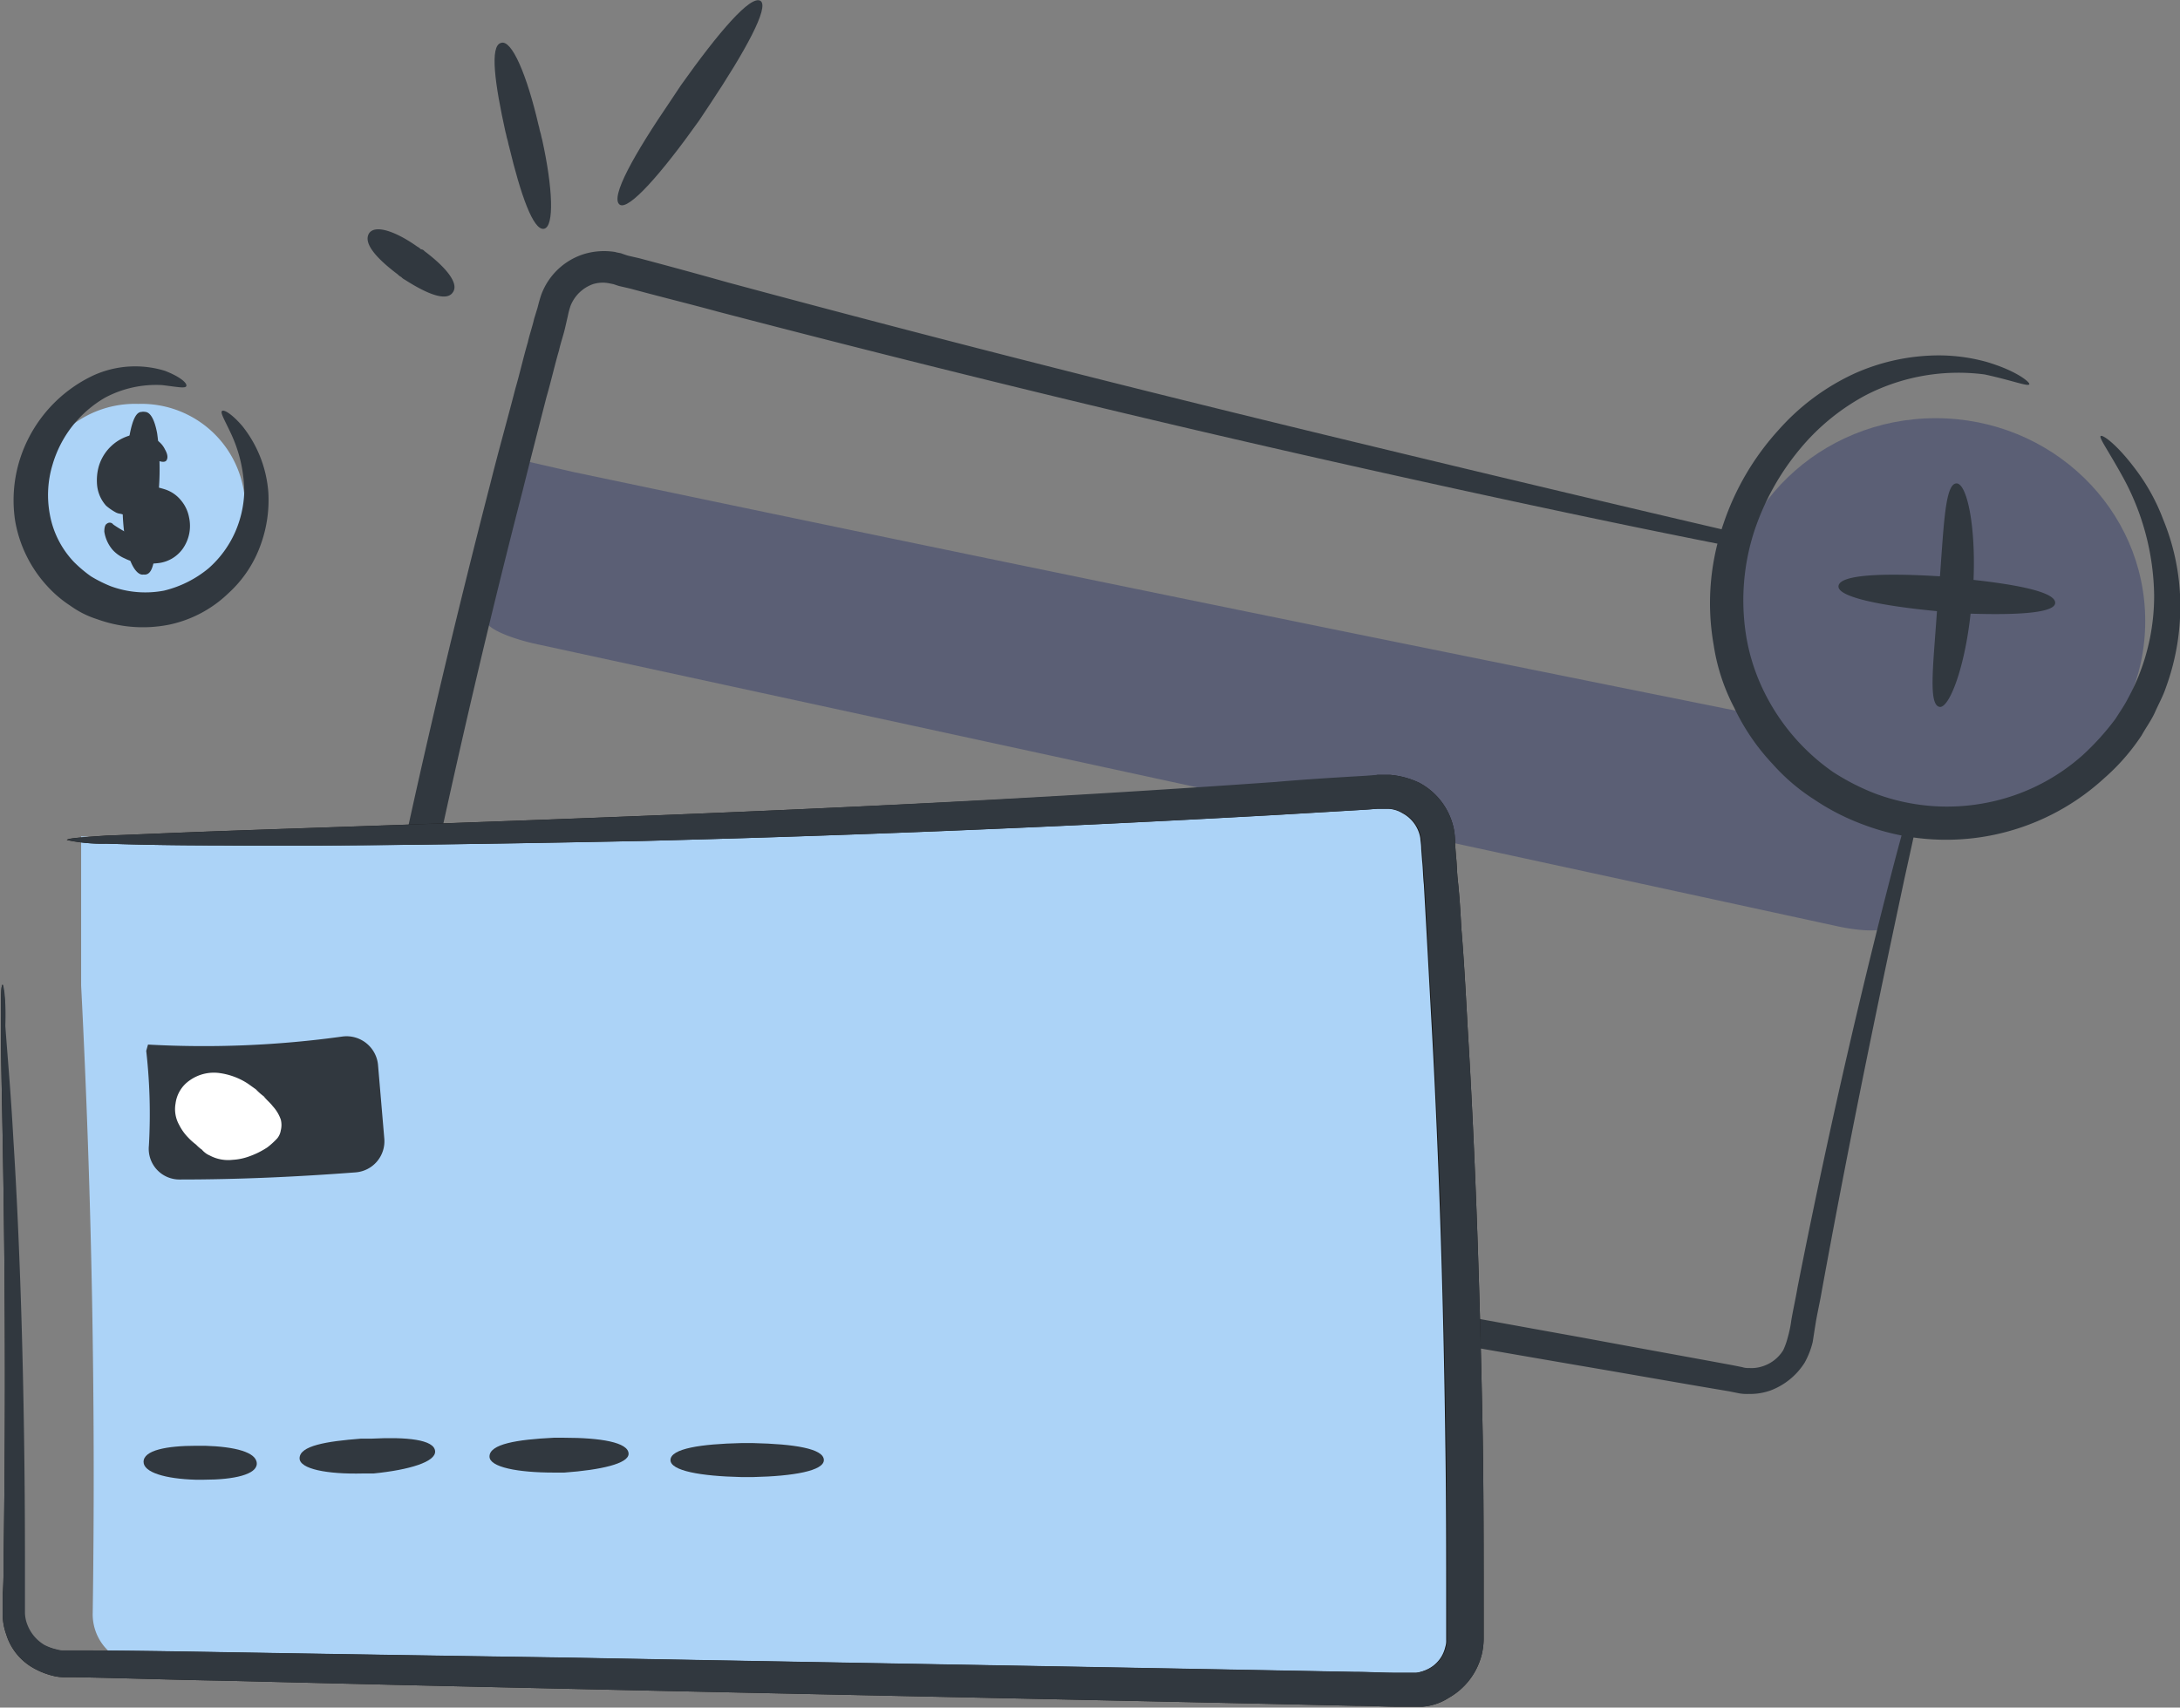 <svg xmlns="http://www.w3.org/2000/svg" xmlns:xlink="http://www.w3.org/1999/xlink" width="217" height="170" viewBox="0 0 217 170">
  <rect x="0" y="0" width="217" height="170" fill="#808080" stroke="none"/>
  <defs>
    <clipPath id="clip-path">
      <rect id="Rectangle_674" data-name="Rectangle 674" width="217" height="170" fill="#fff"/>
    </clipPath>
  </defs>
  <g id="Group_526" data-name="Group 526" transform="translate(-2126 -191)">
    <g id="_22" data-name="22" transform="translate(2126 191)" clip-path="url(#clip-path)">
      <path id="Path_19515" data-name="Path 19515" d="M36.744,23.218c-.621.979.71,2.491,2.84,4.092a1.225,1.225,0,0,0,.355.267,1.223,1.223,0,0,0,.355.267c2.219,1.423,4.171,2.224,4.793,1.245.621-.889-.71-2.491-2.84-4.092a.461.461,0,0,0-.355-.178,1.225,1.225,0,0,0-.355-.267C39.406,23.04,37.365,22.329,36.744,23.218Z" fill="#31383f"/>
      <path id="Path_19516" data-name="Path 19516" d="M49.879,4.27c-1.154.267-.621,4.092.444,8.9.089.267.089.445.178.712s.089.445.177.712c1.154,4.8,2.4,8.362,3.461,8.184s.888-4.092-.177-8.9c-.089-.267-.089-.445-.178-.712s-.089-.445-.177-.712C52.453,7.473,50.944,3.914,49.879,4.27Z" fill="#31383f"/>
      <path id="Path_19517" data-name="Path 19517" d="M75.706.089c-.976-.623-4.171,3.114-7.9,8.362l-.533.8-.533.8C63.1,15.39,60.707,19.66,61.683,20.372c.888.623,4.171-3.113,7.9-8.362l.533-.8.533-.8C74.2,5.071,76.593.712,75.706.089Z" fill="#31383f"/>
      <path id="Path_19518" data-name="Path 19518" d="M56.979,46.97l-6.213-1.423-.621,3.113a41.477,41.477,0,0,1-1.6,13.255c-.178.534,1.864,1.512,4.526,2.135,55.382,12.009,89.818,19.482,129.579,28.111,2.751.623,5.059.623,5.236,0,1.243-5.515,4.083-11.565,3.373-17.525-.089-.623-4.882-1.157-7.544-1.69C141.56,64.5,99.225,55.866,56.979,46.97Z" fill="#5b5f75"/>
      <path id="Path_19519" data-name="Path 19519" d="M192.593,72.412q-.266,0-1.331,3.736c-.71,2.491-1.775,6.138-3.018,10.942-2.485,9.608-5.858,23.574-9.319,41.1-.177,1.067-.444,2.224-.621,3.291a11.559,11.559,0,0,1-.355,1.69,6.972,6.972,0,0,1-.444,1.246,3.717,3.717,0,0,1-2.041,1.6,3.445,3.445,0,0,1-1.332.178,1.952,1.952,0,0,1-.71-.089l-.887-.178c-4.793-.89-9.763-1.779-15-2.758q-15.576-2.8-33.282-6.138c-23.52-4.27-49.613-8.985-77.215-13.966-1.42-.267-2.751-.534-4.171-.712l-1.065-.178a3.831,3.831,0,0,1-.444-.089A.532.532,0,0,1,41,112a3.48,3.48,0,0,1-1.243-.712,3.271,3.271,0,0,1-1.154-2.4,1.964,1.964,0,0,1,.089-.712l.178-.979.444-2.046c1.065-5.426,2.219-10.942,3.372-16.457q4.393-20.683,9.319-39.765c.8-3.2,1.6-6.316,2.4-9.43.444-1.512.8-3.114,1.243-4.626.177-.8.444-1.512.621-2.313l.266-1.156a7.243,7.243,0,0,1,.266-.979,3.758,3.758,0,0,1,2.219-2.135,3.253,3.253,0,0,1,1.6-.089l.444.089.533.178,1.154.267c2.929.8,5.858,1.512,8.786,2.313C94.7,37.1,115.467,42.078,132.863,45.992s31.418,6.85,41.092,8.718c4.881.89,8.609,1.6,11.183,2.046a16.238,16.238,0,0,0,3.9.445,17.193,17.193,0,0,0-3.728-1.156c-2.485-.623-6.212-1.512-11.005-2.669-9.585-2.224-23.519-5.515-40.826-9.7S95.5,34.338,72.422,28.111q-4.26-1.2-8.786-2.4l-1.154-.267-.533-.178c-.177-.089-.444-.089-.71-.178a6.941,6.941,0,0,0-3.018.178,6.649,6.649,0,0,0-4.349,4.092c-.177.534-.266.89-.355,1.245l-.355,1.156c-.178.8-.444,1.512-.621,2.313-.444,1.512-.8,3.113-1.243,4.626-.8,3.114-1.686,6.227-2.485,9.43C45.53,60.848,42.335,74.192,39.406,87.98c-1.154,5.6-2.308,11.031-3.373,16.547l-.444,2.046-.177,1.067a7.213,7.213,0,0,0-.089,1.423,6.75,6.75,0,0,0,2.308,4.893,6.385,6.385,0,0,0,2.4,1.335c.177.089.444.088.71.177a1.316,1.316,0,0,0,.533.089l1.065.178c1.42.267,2.751.534,4.171.712,27.691,4.893,53.7,9.519,77.3,13.7,11.8,2.046,22.9,4,33.282,5.782,5.236.89,10.207,1.779,15,2.58l.888.178a4.309,4.309,0,0,0,1.065.089,6.113,6.113,0,0,0,2.219-.356,6.881,6.881,0,0,0,3.372-2.758,8.19,8.19,0,0,0,.8-2.046c.089-.534.177-1.156.266-1.69.178-1.157.444-2.224.621-3.292,3.2-17.525,6.213-31.58,8.254-41.188,1.065-4.8,1.864-8.54,2.4-11.12A17.337,17.337,0,0,0,192.593,72.412Z" fill="#31383f"/>
      <path id="Path_19520" data-name="Path 19520" d="M14.2,83.71l-6.124-.445V98.121q1.6,31.225,1.154,62.449a5.02,5.02,0,0,0,4.7,5.16l127,2.669a4.915,4.915,0,0,0,4.882-5.071q.132-39.9-2.574-79.618A4.946,4.946,0,0,0,138.1,79Q76.327,83.132,14.2,83.71Z" fill="#acd3f7"/>
      <path id="Path_19521" data-name="Path 19521" d="M.266,98.033c-.178,0-.178,1.334-.178,3.914s.089,6.4.178,11.386c.178,9.875.355,24.2.089,42.078,0,1.156,0,2.224-.089,3.38v1.779a5.989,5.989,0,0,0,.355,2.135,5.78,5.78,0,0,0,2.751,3.381,7.538,7.538,0,0,0,2.13.8,4.677,4.677,0,0,0,1.065.089h.888c4.881.089,9.94.267,15.265.356q15.842.4,33.815.8c23.874.534,50.323,1.067,78.458,1.69,1.42,0,2.84.089,4.26.089h2.307a5.582,5.582,0,0,0,2.663-.89,6.855,6.855,0,0,0,3.284-4.358,6.989,6.989,0,0,0,.177-1.424v-3.2c0-5.6,0-11.209-.089-16.9-.266-14.145-.71-27.756-1.508-40.921-.178-3.292-.355-6.583-.622-9.786-.088-1.6-.177-3.2-.355-4.8-.088-.8-.088-1.6-.177-2.4l-.089-1.156a8.211,8.211,0,0,0-.089-1.334,6.733,6.733,0,0,0-3.461-4.8,8.45,8.45,0,0,0-2.929-.8h-1.242l-1.332.267c-3.017.178-6.035.356-9.052.623-23.786,1.512-45.087,2.491-62.926,3.2s-32.128,1.157-41.98,1.512c-4.881.178-8.7.356-11.272.445-2.574.178-3.905.267-3.905.445a16.744,16.744,0,0,0,3.905.356c2.574.089,6.39.178,11.36.178,9.851.089,24.141-.089,41.98-.445,17.839-.445,39.14-1.245,63.014-2.58l9.053-.534,1.154-.089h.976a2.99,2.99,0,0,1,1.509.445,3.429,3.429,0,0,1,1.775,2.491c0,.178.089.623.089,1.068l.088,1.156c.089.8.089,1.6.178,2.4q.133,2.4.266,4.8c.178,3.2.355,6.494.533,9.7.71,13.077,1.153,26.777,1.331,40.832.089,5.694.089,11.209.089,16.814v3.024a1.96,1.96,0,0,1-.089.712,3.249,3.249,0,0,1-1.6,2.135,3.91,3.91,0,0,1-1.331.445h-1.953c-1.42,0-2.84-.089-4.26-.089-28.045-.534-54.582-.979-78.457-1.424q-17.972-.267-33.815-.533c-5.236-.089-10.384-.178-15.265-.178H6.3a1.949,1.949,0,0,1-.71-.089,5.123,5.123,0,0,1-1.243-.445,4.023,4.023,0,0,1-1.686-1.957A3.5,3.5,0,0,1,2.4,160.57V155.5c0-17.881-.533-32.292-1.154-42.078-.266-4.892-.621-8.718-.8-11.3A14.166,14.166,0,0,0,.266,98.033Z" fill="#1b1b1b"/>
      <path id="Path_19522" data-name="Path 19522" d="M.266,98.033c-.178,0-.178,1.334-.178,3.914s.089,6.4.178,11.386c.178,9.875.355,24.2.089,42.078,0,1.156,0,2.224-.089,3.38v1.779a5.989,5.989,0,0,0,.355,2.135,5.78,5.78,0,0,0,2.751,3.381,7.538,7.538,0,0,0,2.13.8,4.677,4.677,0,0,0,1.065.089h.888c4.881.089,9.94.267,15.265.356q15.842.4,33.815.8c23.874.534,50.323,1.067,78.458,1.69,1.42,0,2.84.089,4.26.089h2.307a5.582,5.582,0,0,0,2.663-.89,6.855,6.855,0,0,0,3.284-4.358,6.989,6.989,0,0,0,.177-1.424v-3.2c0-5.6,0-11.209-.089-16.9-.266-14.145-.71-27.756-1.508-40.921-.178-3.292-.355-6.583-.622-9.786-.088-1.6-.177-3.2-.355-4.8-.088-.8-.088-1.6-.177-2.4l-.089-1.156a8.211,8.211,0,0,0-.089-1.334,6.733,6.733,0,0,0-3.461-4.8,8.45,8.45,0,0,0-2.929-.8h-1.242l-1.154.089c-3.018.178-6.035.356-9.053.623-23.963,1.69-45.264,2.669-63.014,3.38-17.839.712-32.128,1.157-41.98,1.512-4.881.178-8.7.356-11.272.445-2.574.178-3.905.267-3.905.445a16.744,16.744,0,0,0,3.905.356c2.574.089,6.39.178,11.36.178,9.852.089,24.141-.089,41.98-.445C81.83,83.265,103.13,82.465,127,81.13l9.053-.534,1.153-.089h.977a2.99,2.99,0,0,1,1.509.445,3.429,3.429,0,0,1,1.775,2.491c0,.178.088.623.088,1.068l.089,1.156c.089.8.089,1.6.178,2.4q.132,2.4.266,4.8c.177,3.2.355,6.494.532,9.7.71,13.077,1.154,26.777,1.332,40.832.088,5.694.088,11.209.088,16.814v3.024a1.981,1.981,0,0,1-.088.712,3.249,3.249,0,0,1-1.6,2.135,3.917,3.917,0,0,1-1.331.445h-1.953c-1.42,0-2.84-.089-4.26-.089-28.046-.534-54.583-.979-78.457-1.424q-17.972-.267-33.815-.533c-5.236-.089-10.384-.178-15.265-.178H6.39a1.949,1.949,0,0,1-.71-.089,5.123,5.123,0,0,1-1.243-.445,4.023,4.023,0,0,1-1.686-1.957,3.5,3.5,0,0,1-.266-1.246V155.5c0-17.881-.533-32.292-1.154-42.078-.266-4.892-.621-8.718-.8-11.3C.621,99.367.355,98.033.266,98.033Z" fill="#31383f"/>
      <path id="Path_19523" data-name="Path 19523" d="M25.561,145.714c0-1.156-2.219-1.69-5.148-1.779h-.887c-2.929,0-5.236.445-5.236,1.6,0,1.068,2.219,1.691,5.148,1.779h.888C23.342,147.315,25.561,146.782,25.561,145.714Z" fill="#31383f"/>
      <path id="Path_19524" data-name="Path 19524" d="M43.311,144.469c-.089-1.156-2.84-1.423-6.3-1.245H35.945c-3.461.266-6.124.711-6.124,1.957,0,1.067,2.751,1.6,6.3,1.512h1.065C40.737,146.337,43.4,145.537,43.311,144.469Z" fill="#31383f"/>
      <path id="Path_19525" data-name="Path 19525" d="M62.57,144.736c0-1.157-2.84-1.6-6.39-1.6H55.115c-3.639.178-6.39.623-6.39,1.868,0,1.068,2.84,1.6,6.39,1.6H56.18C59.819,146.337,62.57,145.714,62.57,144.736Z" fill="#31383f"/>
      <path id="Path_19526" data-name="Path 19526" d="M82.007,145.359c0-1.157-3.018-1.6-7.011-1.691H73.753c-3.905.089-7.012.534-7.012,1.691,0,1.067,3.018,1.6,7.012,1.69H75C78.99,146.96,82.007,146.426,82.007,145.359Z" fill="#31383f"/>
      <path id="Path_19527" data-name="Path 19527" d="M14.733,103.993a100.423,100.423,0,0,0,19.348-.8,3.146,3.146,0,0,1,3.55,2.847l.621,7.294a3.105,3.105,0,0,1-2.84,3.381c-5.858.445-11.627.711-17.484.711a3.057,3.057,0,0,1-3.106-3.38,55.831,55.831,0,0,0-.266-9.43" fill="#31383f"/>
      <path id="Path_19528" data-name="Path 19528" d="M20.147,114.49a2.931,2.931,0,0,0,1.154.622,3.907,3.907,0,0,0,3.55-.711c.71-.445,2.307-1.424,2.041-2.491a3.823,3.823,0,0,0-1.686-1.868c-1.6-1.335-4.615-2.491-6.213-.445C17.75,111.109,18.638,113.333,20.147,114.49Z" fill="#fff"/>
      <path id="Path_19529" data-name="Path 19529" d="M20.147,114.49s-.177-.178-.532-.623a2.068,2.068,0,0,1-.355-.89,2.934,2.934,0,0,1,0-1.245,1.574,1.574,0,0,1,.621-.979,2.1,2.1,0,0,1,.8-.533c.266-.089.532-.089.976-.178a5.448,5.448,0,0,1,1.6.267c.266.089.444.178.71.267a3.074,3.074,0,0,1,.71.444l.8.534a2,2,0,0,1,.444.445H26v.178a5.042,5.042,0,0,1-.355.622,14.754,14.754,0,0,1-1.243,1.157,4.884,4.884,0,0,1-1.243.8,2.873,2.873,0,0,1-2.13,0c-.621-.089-.888-.356-.888-.267a1.888,1.888,0,0,0,.71.533,3.915,3.915,0,0,0,2.308.445,5.716,5.716,0,0,0,1.686-.356,8.228,8.228,0,0,0,1.775-.889,8.027,8.027,0,0,0,.976-.89,1.679,1.679,0,0,0,.355-.8,2.174,2.174,0,0,0,0-1.068,3.79,3.79,0,0,0-.8-1.334c-.266-.356-.621-.623-.888-.979a5.8,5.8,0,0,1-.8-.711c-.266-.178-.621-.445-.888-.623a6.858,6.858,0,0,0-2.663-.979,4.153,4.153,0,0,0-3.018.712,3.3,3.3,0,0,0-1.42,2.313A3.214,3.214,0,0,0,17.839,112a5,5,0,0,0,.888,1.245,5.747,5.747,0,0,0,.8.712A4.6,4.6,0,0,0,20.147,114.49Z" fill="#fff"/>
      <path id="Path_19530" data-name="Path 19530" d="M192.682,82.02c11.519,0,20.857-9.041,20.857-20.194S204.2,41.633,192.682,41.633s-20.857,9.041-20.857,20.194S181.163,82.02,192.682,82.02Z" fill="#5b5f75"/>
      <path id="Path_19531" data-name="Path 19531" d="M202,38.252c.089-.178-1.243-1.334-4.26-2.224a17.893,17.893,0,0,0-5.681-.623,20.6,20.6,0,0,0-7.455,1.779,22.814,22.814,0,0,0-7.544,5.6,26.293,26.293,0,0,0-5.5,9.341,24.007,24.007,0,0,0-.977,12.1,19.744,19.744,0,0,0,2.042,6.227,21.584,21.584,0,0,0,3.816,5.6,19.724,19.724,0,0,0,4.171,3.558,22.945,22.945,0,0,0,4.882,2.491,23.271,23.271,0,0,0,23.963-4.626,21.093,21.093,0,0,0,3.728-4.27c.443-.8.976-1.512,1.331-2.313s.8-1.6,1.065-2.4A23.531,23.531,0,0,0,217,59.157a22.619,22.619,0,0,0-1.686-7.472,19.859,19.859,0,0,0-2.752-4.982c-1.863-2.491-3.284-3.469-3.461-3.291s.8,1.512,2.219,4.092a25.2,25.2,0,0,1,3.106,11.743,21.3,21.3,0,0,1-1.6,8.184,21.579,21.579,0,0,1-.977,2.046c-.355.712-.8,1.334-1.242,2.046a25.47,25.47,0,0,1-3.284,3.647,20.088,20.088,0,0,1-9.408,4.715A20.415,20.415,0,0,1,186.647,79a23.065,23.065,0,0,1-4.172-2.135,21.042,21.042,0,0,1-6.834-7.917,19.889,19.889,0,0,1-1.775-5.338,22.308,22.308,0,0,1,.71-10.586,25.135,25.135,0,0,1,4.7-8.451,21.891,21.891,0,0,1,6.479-5.249,20.139,20.139,0,0,1,11.8-2.046C200.4,37.9,201.912,38.519,202,38.252Z" fill="#31383f"/>
      <path id="Path_19532" data-name="Path 19532" d="M13.757,60.848a10.324,10.324,0,1,0,0-20.638,10.324,10.324,0,1,0,0,20.638Z" fill="#acd3f7"/>
      <path id="Path_19533" data-name="Path 19533" d="M18.549,38.43c.089-.267-.532-.89-2.13-1.512a10.074,10.074,0,0,0-7.1.445A13.868,13.868,0,0,0,2.13,45.28a13.519,13.519,0,0,0-.621,6.583,12.81,12.81,0,0,0,3.2,6.494,11.734,11.734,0,0,0,2.308,1.957,9.349,9.349,0,0,0,2.663,1.334,13.325,13.325,0,0,0,7.189.534,12.063,12.063,0,0,0,5.858-3.114A11.917,11.917,0,0,0,26,54.087a12.986,12.986,0,0,0,.71-5.071,11.985,11.985,0,0,0-2.574-6.583c-1.065-1.245-1.864-1.69-2.041-1.512s.266.889.888,2.224a13.976,13.976,0,0,1,1.331,5.871,10.823,10.823,0,0,1-.888,3.914,10.429,10.429,0,0,1-2.663,3.647A11.007,11.007,0,0,1,16.33,58.8a9.943,9.943,0,0,1-5.325-.445,13.351,13.351,0,0,1-1.953-.979,12.99,12.99,0,0,1-1.686-1.423,9.23,9.23,0,0,1-2.4-4.715,10.426,10.426,0,0,1,.266-4.982,11.388,11.388,0,0,1,5.236-6.672,10.788,10.788,0,0,1,5.68-1.245C17.662,38.519,18.461,38.7,18.549,38.43Z" fill="#31383f"/>
      <path id="Path_19534" data-name="Path 19534" d="M194.723,48.127c-1.154.089-1.242,4.537-1.686,10.141a3.335,3.335,0,0,1-.089.89c0,.267-.089.534-.089.89-.355,5.693-.976,10.052.178,10.319.976.267,2.662-4.092,3.195-10.052a3.025,3.025,0,0,1,.089-.89,3.058,3.058,0,0,1,.088-.89C196.764,52.486,195.788,48.038,194.723,48.127Z" fill="#31383f"/>
      <path id="Path_19535" data-name="Path 19535" d="M204.575,60.047c.088-1.156-4.172-1.957-9.852-2.491a2.455,2.455,0,0,1-.8-.089c-.266,0-.532-.089-.8-.089-5.681-.356-10.03-.178-10.118.979-.089,1.068,4.171,1.957,9.851,2.491a2.452,2.452,0,0,1,.8.089c.266,0,.533.089.8.089C200.137,61.292,204.486,61.114,204.575,60.047Z" fill="#31383f"/>
      <path id="Path_19536" data-name="Path 19536" d="M10.65,52.13q-.266.133-.266.8a3.635,3.635,0,0,0,.8,1.779,3.444,3.444,0,0,0,1.242.889,4.213,4.213,0,0,0,1.6.445,6.538,6.538,0,0,0,1.864,0,3.474,3.474,0,0,0,2.308-1.423,3.95,3.95,0,0,0,.621-3.113,3.677,3.677,0,0,0-.8-1.69,3.387,3.387,0,0,0-1.509-1.068c-.533-.178-.976-.267-1.331-.356s-.71-.089-1.065-.178-.621-.089-.976-.178l-.177-.089-.089-.089c-.089-.089,0-.356,0-.534a1.644,1.644,0,0,1,.444-1.068,4.1,4.1,0,0,1,.621-.623c.355-.267.976-.089,1.42.089s.888.356,1.154.178c.177-.178.266-.534-.089-1.156a2.3,2.3,0,0,0-.888-.979,2.932,2.932,0,0,0-2.041-.534A4.52,4.52,0,0,0,9.763,46.7a5.277,5.277,0,0,0-.089,1.69,3.57,3.57,0,0,0,.888,1.957,5.389,5.389,0,0,0,.888.623,1.259,1.259,0,0,0,.532.178l.355.089a7.982,7.982,0,0,0,1.42.267c.266,0,.621.089.887.089.266.089.444.089.533.178.177.089.177.089.266.089a.311.311,0,0,1,.089.178,1.456,1.456,0,0,1,0,.623.615.615,0,0,1-.355.267,4.448,4.448,0,0,1-1.065.178h-.976a1.67,1.67,0,0,1-.71-.178,13.127,13.127,0,0,1-1.154-.712A.428.428,0,0,0,10.65,52.13Z" fill="#31383f"/>
      <path id="Path_19537" data-name="Path 19537" d="M13.49,57.2c.621-.089.8-.979.976-2.224.178-1.334.266-3.025.355-5.16V48.571a26.083,26.083,0,0,0-.177-5.426c-.266-1.423-.71-2.224-1.331-2.135-.532,0-.887.8-1.154,2.135a47.321,47.321,0,0,0-.71,5.249v1.245a20,20,0,0,0,.533,5.515C12.337,56.489,12.958,57.289,13.49,57.2Z" transform="translate(1)" fill="#31383f"/>
      <path id="Path_19538" data-name="Path 19538" d="M15.265,57.2c.621-.089.8-.979.976-2.224.178-1.334.266-3.025.355-5.16V48.571a26.069,26.069,0,0,0-.177-5.426c-.266-1.423-.71-2.224-1.331-2.135-.533,0-.887.8-1.154,2.135a47.345,47.345,0,0,0-.71,5.249v1.245a20,20,0,0,0,.533,5.515C14.112,56.489,14.733,57.289,15.265,57.2Z" transform="translate(-1)" fill="#31383f"/>
    </g>
  </g>
</svg>
